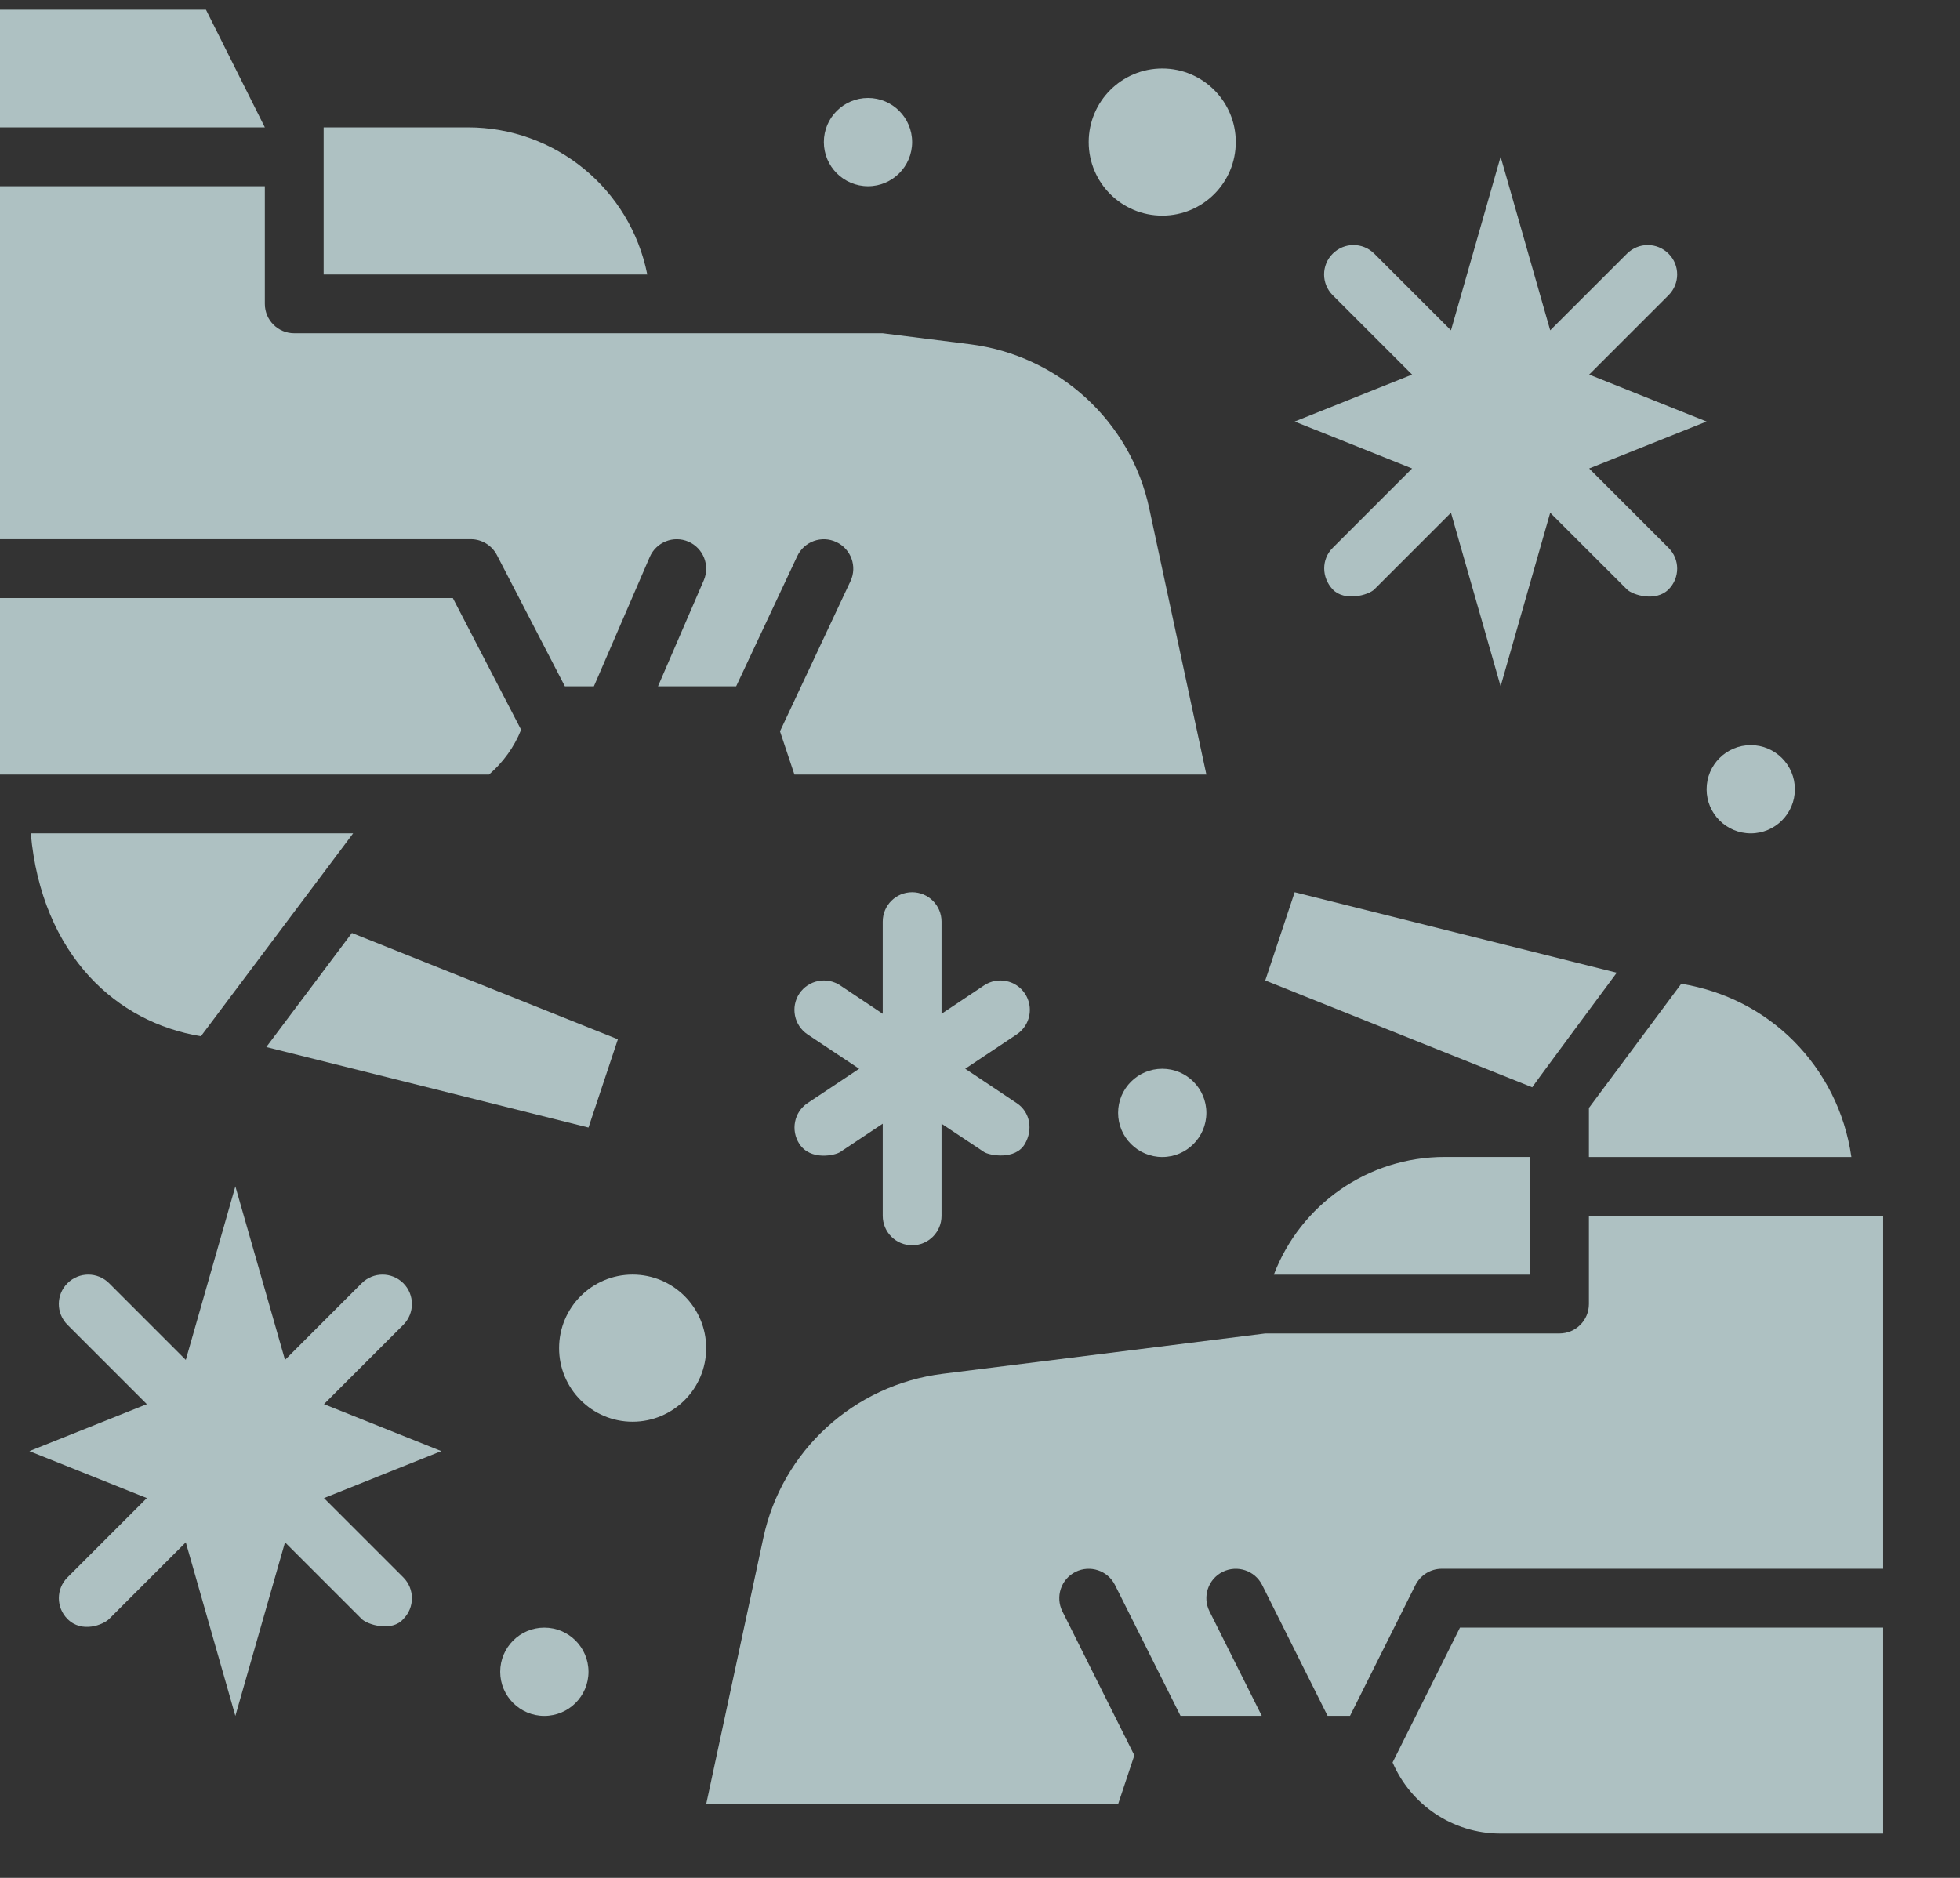 <svg width="24" height="23" viewBox="0 0 24 23" fill="none" xmlns="http://www.w3.org/2000/svg">
<rect x="0" y="0" width="24" height="23" fill="#333333" stroke="none"/>
<g opacity="0.7">
<path d="M14.232 2.641C14.729 2.641 15.132 2.238 15.132 1.74C15.132 1.243 14.729 0.839 14.232 0.839C13.734 0.839 13.331 1.243 13.331 1.74C13.331 2.238 13.734 2.641 14.232 2.641Z" fill="#E2FDFF"/>
<path d="M17.291 5.738L16.319 6.71C16.178 6.85 16.182 7.074 16.319 7.219C16.463 7.372 16.758 7.289 16.828 7.219L17.767 6.28L18.375 8.405L18.982 6.28L19.922 7.219C19.992 7.289 20.276 7.375 20.431 7.219C20.572 7.078 20.572 6.85 20.431 6.71L19.459 5.738L20.897 5.163L19.459 4.588L20.431 3.616C20.572 3.475 20.572 3.247 20.431 3.107C20.29 2.966 20.063 2.966 19.922 3.107L18.982 4.046L18.375 1.92L17.767 4.046L16.828 3.107C16.687 2.966 16.46 2.966 16.319 3.107C16.178 3.247 16.178 3.475 16.319 3.616L17.291 4.588L15.853 5.163L17.291 5.738Z" fill="#E2FDFF"/>
<path d="M7.746 17.413C8.244 17.413 8.647 17.009 8.647 16.512C8.647 16.015 8.244 15.611 7.746 15.611C7.249 15.611 6.846 16.015 6.846 16.512C6.846 17.009 7.249 17.413 7.746 17.413Z" fill="#E2FDFF"/>
<path d="M3.967 17.198L4.939 16.226C5.079 16.085 5.079 15.858 4.939 15.717C4.798 15.576 4.57 15.576 4.429 15.717L3.49 16.656L2.882 14.53L2.275 16.656L1.336 15.717C1.195 15.576 0.967 15.576 0.826 15.717C0.685 15.858 0.685 16.085 0.826 16.226L1.798 17.198L0.36 17.773L1.798 18.348L0.826 19.32C0.685 19.461 0.686 19.688 0.826 19.829C1.001 20.006 1.265 19.9 1.336 19.829L2.275 18.89L2.882 21.016L3.49 18.89L4.429 19.829C4.499 19.9 4.801 19.991 4.939 19.829C5.079 19.689 5.079 19.461 4.939 19.32L3.967 18.348L5.404 17.773L3.967 17.198Z" fill="#E2FDFF"/>
<path d="M14.232 14.171C14.53 14.171 14.772 13.928 14.772 13.63C14.772 13.332 14.53 13.09 14.232 13.09C13.933 13.09 13.691 13.332 13.691 13.63C13.691 13.928 13.933 14.171 14.232 14.171Z" fill="#E2FDFF"/>
<path d="M6.665 21.016C6.964 21.016 7.206 20.774 7.206 20.476C7.206 20.177 6.964 19.935 6.665 19.935C6.367 19.935 6.125 20.177 6.125 20.476C6.125 20.774 6.367 21.016 6.665 21.016Z" fill="#E2FDFF"/>
<path d="M21.438 10.207C21.736 10.207 21.978 9.965 21.978 9.667C21.978 9.368 21.736 9.126 21.438 9.126C21.139 9.126 20.897 9.368 20.897 9.667C20.897 9.965 21.139 10.207 21.438 10.207Z" fill="#E2FDFF"/>
<path d="M10.629 2.281C10.927 2.281 11.169 2.039 11.169 1.74C11.169 1.442 10.927 1.2 10.629 1.2C10.33 1.2 10.088 1.442 10.088 1.74C10.088 2.039 10.33 2.281 10.629 2.281Z" fill="#E2FDFF"/>
<path d="M2.522 0.119H0V1.56H3.243L2.522 0.119Z" fill="#E2FDFF"/>
<path d="M5.729 1.56H3.963V3.362H7.926C7.717 2.313 6.799 1.56 5.729 1.56Z" fill="#E2FDFF"/>
<path d="M6.381 8.938L5.545 7.325H0V9.487H5.988C6.159 9.338 6.296 9.152 6.381 8.938Z" fill="#E2FDFF"/>
<path d="M7.566 12.729L4.309 11.427L3.261 12.824L7.206 13.81L7.566 12.729Z" fill="#E2FDFF"/>
<path d="M6.085 6.799L6.917 8.406H7.272L7.956 6.822C8.035 6.639 8.247 6.555 8.43 6.634C8.612 6.713 8.696 6.925 8.618 7.107L8.057 8.406H9.014L9.762 6.812C9.846 6.632 10.06 6.554 10.241 6.639C10.421 6.723 10.499 6.938 10.414 7.118L9.551 8.957L9.728 9.487H14.772L14.073 6.23C13.846 5.16 12.963 4.353 11.875 4.216L10.809 4.082H3.603C3.404 4.082 3.243 3.921 3.243 3.722V2.281H0V6.604H5.765C5.899 6.604 6.023 6.679 6.085 6.799Z" fill="#E2FDFF"/>
<path d="M0.377 10.207C0.442 10.941 0.704 11.537 1.099 11.965C1.462 12.357 1.933 12.605 2.46 12.692L4.324 10.207H0.377Z" fill="#E2FDFF"/>
<path d="M21.96 12.747C21.595 12.382 21.119 12.136 20.587 12.049L19.456 13.57V14.171H22.67C22.591 13.618 22.337 13.125 21.96 12.747Z" fill="#E2FDFF"/>
<path d="M19.797 11.914L15.853 10.928L15.493 12.009L18.762 13.317C18.769 13.3 19.797 11.914 19.797 11.914Z" fill="#E2FDFF"/>
<path d="M15.598 15.612H18.735V14.17H17.691C16.748 14.17 15.924 14.755 15.598 15.612Z" fill="#E2FDFF"/>
<path d="M17.052 21.586C17.273 22.099 17.781 22.457 18.375 22.457H23.059V19.935H17.877L17.052 21.586Z" fill="#E2FDFF"/>
<path d="M19.456 14.891V15.972C19.456 16.171 19.295 16.332 19.096 16.332H15.493L11.544 16.826C10.456 16.962 9.573 17.77 9.346 18.84L8.647 22.097H13.691L13.89 21.499L13.009 19.736C12.92 19.558 12.992 19.341 13.17 19.252C13.348 19.164 13.564 19.235 13.653 19.413L14.455 21.015H15.45L14.81 19.735C14.721 19.557 14.793 19.341 14.971 19.252C15.149 19.164 15.366 19.235 15.455 19.413L16.256 21.015H16.531L17.332 19.413C17.394 19.291 17.518 19.214 17.655 19.214H23.059V14.89H19.456L19.456 14.891Z" fill="#E2FDFF"/>
<path d="M12.55 12.169C12.44 12.004 12.216 11.959 12.05 12.069L11.529 12.417V11.288C11.529 11.089 11.368 10.928 11.169 10.928C10.97 10.928 10.809 11.089 10.809 11.288V12.417L10.288 12.069C10.122 11.959 9.899 12.004 9.788 12.169C9.678 12.335 9.723 12.558 9.888 12.669L10.52 13.09L9.888 13.511C9.723 13.621 9.68 13.843 9.788 14.01C9.924 14.22 10.227 14.151 10.288 14.11L10.809 13.763V14.891C10.809 15.091 10.97 15.252 11.169 15.252C11.368 15.252 11.529 15.091 11.529 14.891V13.763L12.05 14.11C12.112 14.151 12.432 14.214 12.55 14.01C12.65 13.838 12.616 13.621 12.45 13.511L11.819 13.09L12.45 12.669C12.616 12.558 12.66 12.335 12.55 12.169Z" fill="#E2FDFF"/>
</g>
</svg>

